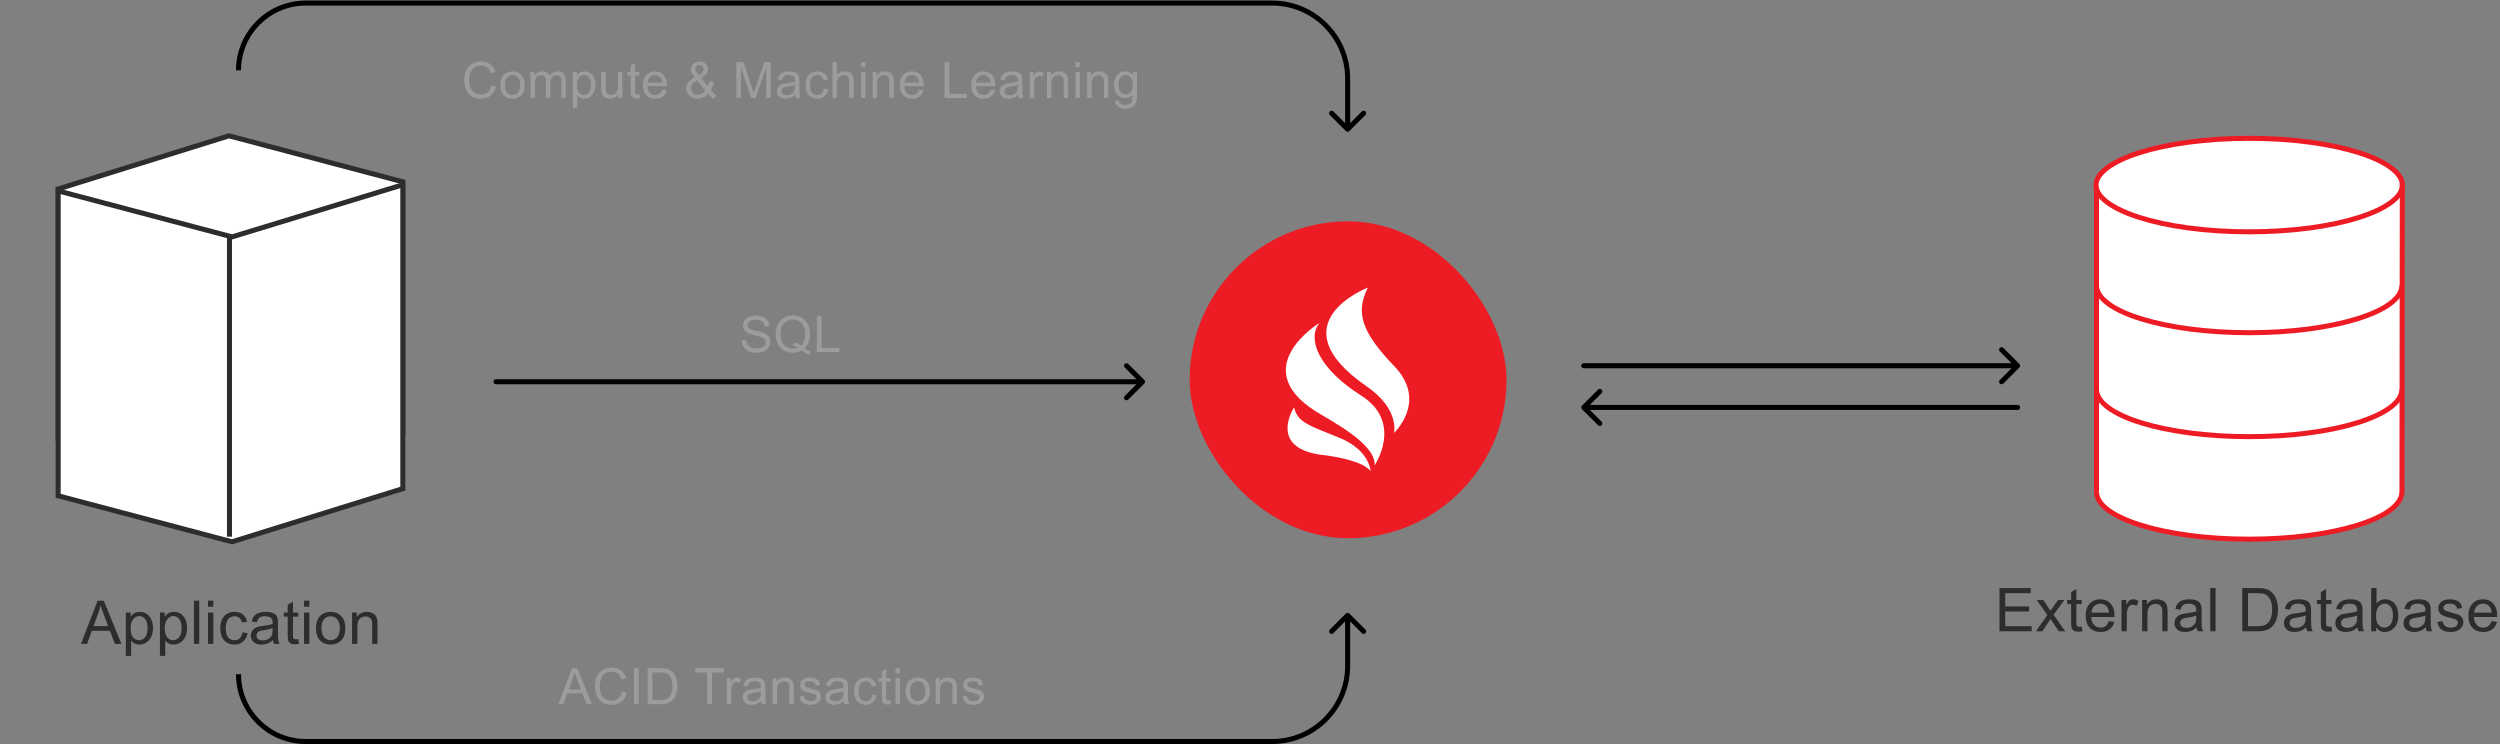 <svg width="994" height="296" viewBox="0 0 994 296" fill="none" xmlns="http://www.w3.org/2000/svg">
<rect x="0" y="0" width="994" height="296" fill="#808080" stroke="none"/>
<path d="M833.876 198.616V77.409C833.876 77.409 848.4 89.593 893.542 89.593C938.684 89.593 954.778 76.016 954.778 76.016V198.616C954.778 198.616 948.278 213.504 893.542 214.076C838.806 214.649 833.876 198.616 833.876 198.616Z" fill="white"/>
<path d="M955.185 73.584C955.185 75.832 953.761 78.148 950.764 80.408C947.782 82.656 943.398 84.724 937.872 86.478C926.833 89.983 911.465 92.167 894.282 92.167C877.099 92.167 861.73 89.983 850.691 86.478C845.166 84.724 840.781 82.656 837.8 80.408C834.802 78.148 833.378 75.832 833.378 73.584C833.378 71.336 834.802 69.02 837.8 66.759C840.781 64.511 845.166 62.443 850.691 60.689C861.73 57.184 877.099 55 894.282 55C911.465 55 926.833 57.184 937.872 60.689C943.398 62.443 947.782 64.511 950.764 66.759C953.761 69.02 955.185 71.336 955.185 73.584Z" fill="white" stroke="#ED1C24" stroke-width="2"/>
<path d="M833.56 74.633L833.56 195.568" stroke="#ED1C24" stroke-width="2"/>
<path d="M955.156 72.859L955.017 195.695" stroke="#ED1C24" stroke-width="2"/>
<path d="M954.995 195.568C954.995 205.955 927.811 214.376 894.278 214.376C860.744 214.376 833.56 205.955 833.56 195.568" stroke="#ED1C24" stroke-width="2"/>
<path d="M954.995 113.478C954.995 123.865 927.811 132.286 894.278 132.286C860.744 132.286 833.56 123.865 833.56 113.478" stroke="#ED1C24" stroke-width="2"/>
<path d="M954.995 154.806C954.995 165.193 927.811 173.614 894.278 173.614C860.744 173.614 833.56 165.193 833.56 154.806" stroke="#ED1C24" stroke-width="2"/>
<path d="M91.037 153.417L160.161 171.709L160.161 72.293L91.037 54L23.126 75.138L23.126 174.142L91.037 153.417Z" fill="white" stroke="#2D2D2D" stroke-width="2"/>
<path d="M92.25 94.186L23.126 75.894L23.126 197.123L92.25 215.416L160.161 194.277L160.161 73.461L92.25 94.186Z" fill="white" stroke="#2D2D2D" stroke-width="2"/>
<path d="M91.238 93.99L91.238 213.388" stroke="#2D2D2D" stroke-width="2"/>
<rect x="473" y="88" width="126" height="126" rx="63" fill="#ED1C24"/>
<path d="M524.576 128.419C524.576 128.419 495.737 145.974 522.916 163.406C528.144 166.801 547.107 176.241 546.568 184.977C546.568 184.977 558.062 168.001 541.256 157.319C523.995 146.389 519.679 134.713 524.576 128.419Z" fill="white"/>
<path d="M514.533 161.956C514.533 161.956 504.243 177.524 524.492 180.712C526.484 180.961 541.131 182.493 544.949 187.296C544.949 187.296 544.617 179.015 532.667 174.129C520.758 169.243 515.861 168.043 514.533 161.956Z" fill="white"/>
<path d="M554.369 145.602C542.003 132.684 538.559 124.693 543.871 114.342C543.871 114.342 506.982 128.502 543.414 153.634C556.443 162.619 554.286 171.81 554.286 172.142C556.319 170.03 566.734 158.52 554.369 145.602Z" fill="white"/>
<path d="M536.522 243.949C536.132 243.558 535.499 243.558 535.108 243.949L528.744 250.313C528.354 250.703 528.354 251.337 528.744 251.727C529.135 252.118 529.768 252.118 530.159 251.727L535.815 246.07L541.472 251.727C541.863 252.118 542.496 252.118 542.886 251.727C543.277 251.337 543.277 250.703 542.886 250.313L536.522 243.949ZM121.585 295.818H505.815V293.818H121.585V295.818ZM536.815 264.818V244.656H534.815V264.818H536.815ZM505.815 295.818C522.936 295.818 536.815 281.939 536.815 264.818H534.815C534.815 280.834 521.832 293.818 505.815 293.818V295.818ZM93.832 268.065C93.832 283.392 106.257 295.818 121.585 295.818V293.818C107.362 293.818 95.832 282.288 95.832 268.065H93.832Z" fill="black"/>
<path d="M536.522 52.086C536.132 52.476 535.499 52.476 535.108 52.086L528.744 45.722C528.354 45.331 528.354 44.698 528.744 44.307C529.135 43.917 529.768 43.917 530.159 44.307L535.815 49.964L541.472 44.307C541.863 43.917 542.496 43.917 542.886 44.307C543.277 44.698 543.277 45.331 542.886 45.722L536.522 52.086ZM121.585 0.217L505.815 0.217L505.815 2.217L121.585 2.217L121.585 0.217ZM536.815 31.217L536.815 51.379L534.815 51.379L534.815 31.217L536.815 31.217ZM505.815 0.217C522.936 0.217 536.815 14.096 536.815 31.217L534.815 31.217C534.815 15.201 521.832 2.217 505.815 2.217L505.815 0.217ZM93.832 27.97C93.832 12.642 106.257 0.217 121.585 0.217L121.585 2.217C107.362 2.217 95.832 13.747 95.832 27.97L93.832 27.97Z" fill="black"/>
<path d="M197.21 150.784C196.658 150.784 196.21 151.232 196.21 151.784C196.21 152.336 196.658 152.784 197.21 152.784L197.21 150.784ZM454.977 152.491C455.368 152.101 455.368 151.467 454.977 151.077L448.613 144.713C448.223 144.322 447.59 144.322 447.199 144.713C446.809 145.103 446.809 145.737 447.199 146.127L452.856 151.784L447.199 157.441C446.809 157.831 446.809 158.465 447.199 158.855C447.59 159.246 448.223 159.246 448.613 158.855L454.977 152.491ZM197.21 152.784L454.27 152.784L454.27 150.784L197.21 150.784L197.21 152.784Z" fill="black"/>
<path d="M629.719 144.416C629.166 144.416 628.719 144.863 628.719 145.416C628.719 145.968 629.166 146.416 629.719 146.416V144.416ZM802.912 146.123C803.302 145.732 803.302 145.099 802.912 144.709L796.548 138.345C796.157 137.954 795.524 137.954 795.134 138.345C794.743 138.735 794.743 139.368 795.134 139.759L800.79 145.416L795.134 151.073C794.743 151.463 794.743 152.096 795.134 152.487C795.524 152.877 796.157 152.877 796.548 152.487L802.912 146.123ZM629.719 146.416H802.205V144.416H629.719V146.416Z" fill="black"/>
<path d="M802.205 162.994C802.757 162.994 803.205 162.546 803.205 161.994C803.205 161.442 802.757 160.994 802.205 160.994L802.205 162.994ZM629.012 161.287C628.621 161.677 628.621 162.31 629.012 162.701L635.375 169.065C635.766 169.455 636.399 169.455 636.79 169.065C637.18 168.674 637.18 168.041 636.79 167.651L631.133 161.994L636.79 156.337C637.18 155.947 637.18 155.313 636.79 154.923C636.399 154.532 635.766 154.532 635.375 154.923L629.012 161.287ZM802.205 160.994L629.719 160.994L629.719 162.994L802.205 162.994L802.205 160.994Z" fill="black"/>
<path d="M294.898 135.4L296.686 135.244C296.77 135.96 296.965 136.549 297.271 137.012C297.584 137.467 298.066 137.839 298.717 138.125C299.368 138.405 300.1 138.545 300.914 138.545C301.637 138.545 302.275 138.438 302.828 138.223C303.382 138.008 303.792 137.715 304.059 137.344C304.332 136.966 304.469 136.556 304.469 136.113C304.469 135.664 304.339 135.273 304.078 134.941C303.818 134.603 303.388 134.32 302.789 134.092C302.405 133.942 301.555 133.711 300.24 133.398C298.925 133.079 298.004 132.78 297.477 132.5C296.793 132.142 296.282 131.699 295.943 131.172C295.611 130.638 295.445 130.042 295.445 129.385C295.445 128.662 295.65 127.988 296.061 127.363C296.471 126.732 297.07 126.253 297.857 125.928C298.645 125.602 299.521 125.439 300.484 125.439C301.546 125.439 302.48 125.612 303.287 125.957C304.101 126.296 304.726 126.797 305.162 127.461C305.598 128.125 305.833 128.877 305.865 129.717L304.049 129.854C303.951 128.949 303.619 128.265 303.053 127.803C302.493 127.34 301.663 127.109 300.562 127.109C299.417 127.109 298.58 127.321 298.053 127.744C297.532 128.161 297.271 128.665 297.271 129.258C297.271 129.772 297.457 130.195 297.828 130.527C298.193 130.859 299.143 131.201 300.68 131.553C302.223 131.898 303.281 132.201 303.854 132.461C304.687 132.845 305.302 133.333 305.699 133.926C306.096 134.512 306.295 135.189 306.295 135.957C306.295 136.719 306.077 137.438 305.641 138.115C305.204 138.786 304.576 139.31 303.756 139.688C302.942 140.059 302.024 140.244 301.002 140.244C299.706 140.244 298.619 140.055 297.74 139.678C296.868 139.3 296.181 138.734 295.68 137.979C295.185 137.217 294.924 136.357 294.898 135.4ZM319.932 138.467C320.811 139.072 321.622 139.515 322.364 139.795L321.807 141.113C320.779 140.742 319.753 140.156 318.731 139.355C317.67 139.948 316.498 140.244 315.216 140.244C313.92 140.244 312.745 139.932 311.69 139.307C310.636 138.682 309.822 137.803 309.249 136.67C308.682 135.537 308.399 134.261 308.399 132.842C308.399 131.429 308.686 130.143 309.259 128.984C309.832 127.826 310.645 126.943 311.7 126.338C312.761 125.732 313.946 125.43 315.255 125.43C316.576 125.43 317.768 125.745 318.829 126.377C319.89 127.002 320.697 127.881 321.251 129.014C321.811 130.14 322.091 131.413 322.091 132.832C322.091 134.01 321.912 135.072 321.554 136.016C321.195 136.953 320.655 137.77 319.932 138.467ZM315.762 136.045C316.856 136.351 317.758 136.807 318.468 137.412C319.581 136.396 320.137 134.87 320.137 132.832C320.137 131.673 319.939 130.661 319.542 129.795C319.151 128.929 318.575 128.258 317.813 127.783C317.058 127.301 316.208 127.061 315.264 127.061C313.852 127.061 312.68 127.546 311.749 128.516C310.818 129.479 310.352 130.921 310.352 132.842C310.352 134.704 310.811 136.133 311.729 137.129C312.654 138.125 313.832 138.623 315.264 138.623C315.942 138.623 316.58 138.496 317.179 138.242C316.586 137.858 315.961 137.585 315.304 137.422L315.762 136.045ZM324.771 140V125.684H326.666V138.311H333.716V140H324.771Z" fill="#9C9C9C"/>
<path d="M195.355 33.98L197.25 34.459C196.853 36.015 196.137 37.203 195.102 38.023C194.073 38.837 192.813 39.244 191.322 39.244C189.779 39.244 188.523 38.932 187.553 38.307C186.589 37.675 185.854 36.764 185.346 35.572C184.844 34.381 184.594 33.102 184.594 31.734C184.594 30.244 184.877 28.945 185.443 27.838C186.016 26.725 186.827 25.881 187.875 25.309C188.93 24.729 190.089 24.439 191.352 24.439C192.784 24.439 193.988 24.804 194.965 25.533C195.941 26.262 196.622 27.288 197.006 28.609L195.141 29.049C194.809 28.007 194.327 27.249 193.695 26.773C193.064 26.298 192.27 26.061 191.312 26.061C190.212 26.061 189.291 26.324 188.549 26.852C187.813 27.379 187.296 28.088 186.996 28.98C186.697 29.866 186.547 30.781 186.547 31.725C186.547 32.942 186.723 34.007 187.074 34.918C187.432 35.823 187.986 36.5 188.734 36.949C189.483 37.398 190.294 37.623 191.166 37.623C192.227 37.623 193.126 37.317 193.861 36.705C194.597 36.093 195.095 35.185 195.355 33.98ZM198.915 33.815C198.915 31.894 199.449 30.471 200.516 29.547C201.408 28.779 202.496 28.395 203.778 28.395C205.204 28.395 206.369 28.863 207.274 29.801C208.179 30.732 208.632 32.021 208.632 33.668C208.632 35.003 208.43 36.054 208.026 36.822C207.629 37.584 207.046 38.176 206.278 38.6C205.516 39.023 204.683 39.234 203.778 39.234C202.326 39.234 201.151 38.769 200.253 37.838C199.361 36.907 198.915 35.566 198.915 33.815ZM200.721 33.815C200.721 35.143 201.011 36.139 201.591 36.803C202.17 37.46 202.899 37.789 203.778 37.789C204.651 37.789 205.376 37.457 205.956 36.793C206.535 36.129 206.825 35.117 206.825 33.756C206.825 32.473 206.532 31.503 205.946 30.846C205.367 30.182 204.644 29.85 203.778 29.85C202.899 29.85 202.17 30.178 201.591 30.836C201.011 31.494 200.721 32.486 200.721 33.815ZM210.902 39V28.629H212.474V30.084C212.8 29.576 213.233 29.169 213.773 28.863C214.313 28.551 214.929 28.395 215.619 28.395C216.387 28.395 217.015 28.554 217.504 28.873C217.998 29.192 218.347 29.638 218.548 30.211C219.369 29 220.436 28.395 221.752 28.395C222.78 28.395 223.571 28.681 224.125 29.254C224.678 29.82 224.955 30.696 224.955 31.881V39H223.207V32.467C223.207 31.764 223.148 31.259 223.031 30.953C222.92 30.641 222.715 30.39 222.416 30.201C222.116 30.012 221.765 29.918 221.361 29.918C220.632 29.918 220.026 30.162 219.545 30.65C219.063 31.132 218.822 31.907 218.822 32.975V39H217.064V32.262C217.064 31.48 216.921 30.895 216.634 30.504C216.348 30.113 215.879 29.918 215.228 29.918C214.733 29.918 214.274 30.048 213.851 30.309C213.435 30.569 213.132 30.95 212.943 31.451C212.754 31.953 212.66 32.675 212.66 33.619V39H210.902ZM227.762 42.975V28.629H229.364V29.977C229.741 29.449 230.168 29.055 230.643 28.795C231.118 28.528 231.694 28.395 232.371 28.395C233.257 28.395 234.038 28.622 234.715 29.078C235.392 29.534 235.903 30.178 236.248 31.012C236.593 31.838 236.766 32.747 236.766 33.736C236.766 34.797 236.574 35.755 236.19 36.607C235.812 37.454 235.259 38.105 234.53 38.56C233.807 39.01 233.045 39.234 232.245 39.234C231.659 39.234 231.131 39.111 230.662 38.863C230.2 38.616 229.819 38.303 229.52 37.926V42.975H227.762ZM229.354 33.873C229.354 35.208 229.624 36.194 230.164 36.832C230.705 37.47 231.359 37.789 232.127 37.789C232.909 37.789 233.576 37.46 234.129 36.803C234.689 36.139 234.969 35.113 234.969 33.727C234.969 32.405 234.696 31.415 234.149 30.758C233.608 30.1 232.961 29.771 232.205 29.771C231.457 29.771 230.793 30.123 230.213 30.826C229.64 31.523 229.354 32.538 229.354 33.873ZM245.892 39V37.477C245.085 38.648 243.987 39.234 242.601 39.234C241.989 39.234 241.416 39.117 240.882 38.883C240.355 38.648 239.961 38.355 239.7 38.004C239.446 37.646 239.267 37.21 239.163 36.695C239.092 36.35 239.056 35.803 239.056 35.055V28.629H240.814V34.381C240.814 35.299 240.849 35.917 240.921 36.236C241.032 36.699 241.266 37.063 241.624 37.33C241.982 37.59 242.425 37.721 242.952 37.721C243.48 37.721 243.974 37.587 244.437 37.32C244.899 37.047 245.224 36.679 245.413 36.217C245.609 35.748 245.706 35.071 245.706 34.185V28.629H247.464V39H245.892ZM254.266 37.428L254.52 38.98C254.025 39.085 253.582 39.137 253.191 39.137C252.553 39.137 252.059 39.036 251.707 38.834C251.355 38.632 251.108 38.368 250.965 38.043C250.822 37.711 250.75 37.018 250.75 35.963V29.996H249.461V28.629H250.75V26.061L252.498 25.006V28.629H254.266V29.996H252.498V36.06C252.498 36.562 252.527 36.884 252.586 37.027C252.651 37.171 252.752 37.285 252.889 37.369C253.032 37.454 253.234 37.496 253.494 37.496C253.689 37.496 253.947 37.473 254.266 37.428ZM263.294 35.66L265.11 35.885C264.824 36.946 264.293 37.77 263.518 38.355C262.744 38.941 261.754 39.234 260.55 39.234C259.033 39.234 257.828 38.769 256.936 37.838C256.051 36.9 255.608 35.589 255.608 33.902C255.608 32.158 256.057 30.803 256.956 29.84C257.854 28.876 259.02 28.395 260.452 28.395C261.839 28.395 262.971 28.866 263.85 29.811C264.729 30.755 265.169 32.083 265.169 33.795C265.169 33.899 265.165 34.055 265.159 34.264H257.425C257.49 35.403 257.812 36.275 258.391 36.881C258.971 37.486 259.693 37.789 260.559 37.789C261.204 37.789 261.754 37.62 262.21 37.281C262.665 36.943 263.027 36.402 263.294 35.66ZM257.522 32.818H263.313C263.235 31.946 263.014 31.292 262.649 30.855C262.089 30.178 261.363 29.84 260.471 29.84C259.664 29.84 258.984 30.11 258.43 30.65C257.884 31.191 257.581 31.913 257.522 32.818ZM281.477 37.31C280.898 37.955 280.266 38.44 279.582 38.766C278.899 39.085 278.16 39.244 277.366 39.244C275.901 39.244 274.739 38.749 273.879 37.76C273.183 36.953 272.834 36.051 272.834 35.055C272.834 34.169 273.118 33.372 273.684 32.662C274.257 31.946 275.11 31.318 276.243 30.777C275.598 30.035 275.168 29.433 274.954 28.971C274.739 28.509 274.631 28.062 274.631 27.633C274.631 26.773 274.967 26.028 275.637 25.396C276.314 24.759 277.164 24.439 278.186 24.439C279.162 24.439 279.96 24.739 280.579 25.338C281.204 25.937 281.516 26.656 281.516 27.496C281.516 28.857 280.614 30.019 278.811 30.982L281.379 34.254C281.672 33.681 281.9 33.017 282.063 32.262L283.889 32.652C283.577 33.902 283.153 34.931 282.62 35.738C283.277 36.611 284.023 37.343 284.856 37.935L283.674 39.332C282.965 38.876 282.232 38.203 281.477 37.31ZM277.903 29.85C278.664 29.4 279.156 29.006 279.377 28.668C279.605 28.329 279.719 27.955 279.719 27.545C279.719 27.057 279.563 26.66 279.25 26.354C278.944 26.041 278.56 25.885 278.098 25.885C277.623 25.885 277.226 26.038 276.907 26.344C276.594 26.65 276.438 27.024 276.438 27.467C276.438 27.688 276.493 27.922 276.604 28.17C276.721 28.411 276.894 28.668 277.121 28.941L277.903 29.85ZM280.373 35.924L277.151 31.93C276.2 32.496 275.559 33.023 275.227 33.512C274.895 33.993 274.729 34.472 274.729 34.947C274.729 35.527 274.96 36.129 275.422 36.754C275.885 37.379 276.539 37.691 277.385 37.691C277.912 37.691 278.456 37.529 279.016 37.203C279.582 36.871 280.035 36.445 280.373 35.924ZM292.766 39V24.684H295.617L299.006 34.82C299.318 35.764 299.546 36.471 299.689 36.94C299.852 36.419 300.106 35.654 300.451 34.645L303.879 24.684H306.428V39H304.602V27.018L300.441 39H298.732L294.592 26.812V39H292.766ZM316.227 37.721C315.576 38.274 314.948 38.665 314.343 38.893C313.744 39.12 313.099 39.234 312.409 39.234C311.27 39.234 310.394 38.958 309.782 38.404C309.17 37.844 308.864 37.132 308.864 36.266C308.864 35.758 308.978 35.296 309.206 34.879C309.44 34.456 309.743 34.117 310.114 33.863C310.492 33.609 310.915 33.417 311.384 33.287C311.729 33.196 312.249 33.108 312.946 33.023C314.365 32.854 315.41 32.652 316.081 32.418C316.087 32.177 316.091 32.024 316.091 31.959C316.091 31.243 315.925 30.738 315.593 30.445C315.143 30.048 314.476 29.85 313.591 29.85C312.764 29.85 312.152 29.996 311.755 30.289C311.364 30.576 311.074 31.087 310.886 31.822L309.167 31.588C309.323 30.852 309.58 30.26 309.938 29.811C310.296 29.355 310.814 29.006 311.491 28.766C312.168 28.518 312.953 28.395 313.845 28.395C314.73 28.395 315.449 28.499 316.003 28.707C316.556 28.915 316.963 29.179 317.223 29.498C317.484 29.811 317.666 30.208 317.77 30.689C317.829 30.989 317.858 31.529 317.858 32.31V34.654C317.858 36.288 317.894 37.324 317.966 37.76C318.044 38.19 318.193 38.603 318.415 39H316.579C316.397 38.635 316.279 38.209 316.227 37.721ZM316.081 33.795C315.443 34.055 314.486 34.277 313.21 34.459C312.487 34.563 311.976 34.68 311.677 34.81C311.377 34.941 311.146 35.133 310.983 35.387C310.82 35.634 310.739 35.911 310.739 36.217C310.739 36.685 310.915 37.076 311.266 37.389C311.624 37.701 312.145 37.857 312.829 37.857C313.506 37.857 314.108 37.711 314.636 37.418C315.163 37.118 315.55 36.712 315.798 36.197C315.986 35.8 316.081 35.214 316.081 34.44V33.795ZM327.56 35.201L329.289 35.426C329.1 36.617 328.615 37.551 327.834 38.228C327.059 38.899 326.105 39.234 324.972 39.234C323.553 39.234 322.41 38.772 321.545 37.848C320.685 36.917 320.255 35.585 320.255 33.853C320.255 32.734 320.441 31.754 320.812 30.914C321.183 30.074 321.746 29.446 322.502 29.029C323.263 28.606 324.09 28.395 324.982 28.395C326.108 28.395 327.03 28.681 327.746 29.254C328.462 29.82 328.921 30.628 329.123 31.676L327.414 31.939C327.251 31.243 326.961 30.719 326.545 30.367C326.134 30.016 325.636 29.84 325.05 29.84C324.165 29.84 323.446 30.159 322.892 30.797C322.339 31.428 322.062 32.431 322.062 33.805C322.062 35.198 322.329 36.21 322.863 36.842C323.397 37.473 324.093 37.789 324.953 37.789C325.643 37.789 326.219 37.578 326.681 37.154C327.143 36.731 327.436 36.08 327.56 35.201ZM330.993 39V24.684H332.75V29.82C333.571 28.87 334.606 28.395 335.856 28.395C336.624 28.395 337.291 28.547 337.858 28.854C338.424 29.153 338.828 29.57 339.069 30.104C339.316 30.637 339.44 31.412 339.44 32.428V39H337.682V32.428C337.682 31.549 337.49 30.911 337.106 30.514C336.728 30.11 336.191 29.908 335.495 29.908C334.974 29.908 334.482 30.045 334.02 30.318C333.564 30.585 333.239 30.95 333.043 31.412C332.848 31.874 332.75 32.512 332.75 33.326V39H330.993ZM342.335 26.705V24.684H344.093V26.705H342.335ZM342.335 39V28.629H344.093V39H342.335ZM346.979 39V28.629H348.561V30.104C349.322 28.964 350.423 28.395 351.861 28.395C352.486 28.395 353.059 28.509 353.58 28.736C354.107 28.958 354.501 29.251 354.762 29.615C355.022 29.98 355.204 30.413 355.309 30.914C355.374 31.24 355.406 31.809 355.406 32.623V39H353.648V32.691C353.648 31.975 353.58 31.441 353.443 31.09C353.307 30.732 353.062 30.449 352.711 30.24C352.366 30.025 351.959 29.918 351.49 29.918C350.742 29.918 350.094 30.156 349.547 30.631C349.007 31.106 348.736 32.008 348.736 33.336V39H346.979ZM365.411 35.66L367.227 35.885C366.941 36.946 366.41 37.77 365.636 38.355C364.861 38.941 363.871 39.234 362.667 39.234C361.15 39.234 359.945 38.769 359.054 37.838C358.168 36.9 357.725 35.589 357.725 33.902C357.725 32.158 358.175 30.803 359.073 29.84C359.971 28.876 361.137 28.395 362.569 28.395C363.956 28.395 365.089 28.866 365.968 29.811C366.846 30.755 367.286 32.083 367.286 33.795C367.286 33.899 367.283 34.055 367.276 34.264H359.542C359.607 35.403 359.929 36.275 360.509 36.881C361.088 37.486 361.811 37.789 362.677 37.789C363.321 37.789 363.871 37.62 364.327 37.281C364.783 36.943 365.144 36.402 365.411 35.66ZM359.639 32.818H365.43C365.352 31.946 365.131 31.292 364.766 30.855C364.207 30.178 363.481 29.84 362.589 29.84C361.781 29.84 361.101 30.11 360.548 30.65C360.001 31.191 359.698 31.913 359.639 32.818ZM375.557 39V24.684H377.452V37.31H384.502V39H375.557ZM393.843 35.66L395.659 35.885C395.373 36.946 394.842 37.77 394.068 38.355C393.293 38.941 392.303 39.234 391.099 39.234C389.582 39.234 388.377 38.769 387.486 37.838C386.6 36.9 386.157 35.589 386.157 33.902C386.157 32.158 386.607 30.803 387.505 29.84C388.404 28.876 389.569 28.395 391.001 28.395C392.388 28.395 393.521 28.866 394.4 29.811C395.279 30.755 395.718 32.083 395.718 33.795C395.718 33.899 395.715 34.055 395.708 34.264H387.974C388.039 35.403 388.361 36.275 388.941 36.881C389.52 37.486 390.243 37.789 391.109 37.789C391.753 37.789 392.303 37.62 392.759 37.281C393.215 36.943 393.576 36.402 393.843 35.66ZM388.071 32.818H393.863C393.784 31.946 393.563 31.292 393.198 30.855C392.639 30.178 391.913 29.84 391.021 29.84C390.213 29.84 389.533 30.11 388.98 30.65C388.433 31.191 388.13 31.913 388.071 32.818ZM404.844 37.721C404.193 38.274 403.564 38.665 402.959 38.893C402.36 39.12 401.715 39.234 401.025 39.234C399.886 39.234 399.01 38.958 398.398 38.404C397.786 37.844 397.48 37.132 397.48 36.266C397.48 35.758 397.594 35.296 397.822 34.879C398.057 34.456 398.359 34.117 398.73 33.863C399.108 33.609 399.531 33.417 400 33.287C400.345 33.196 400.866 33.108 401.562 33.023C402.982 32.854 404.027 32.652 404.697 32.418C404.704 32.177 404.707 32.024 404.707 31.959C404.707 31.243 404.541 30.738 404.209 30.445C403.76 30.048 403.092 29.85 402.207 29.85C401.38 29.85 400.768 29.996 400.371 30.289C399.98 30.576 399.691 31.087 399.502 31.822L397.783 31.588C397.939 30.852 398.197 30.26 398.555 29.811C398.913 29.355 399.43 29.006 400.107 28.766C400.785 28.518 401.569 28.395 402.461 28.395C403.346 28.395 404.066 28.499 404.619 28.707C405.173 28.915 405.579 29.179 405.84 29.498C406.1 29.811 406.283 30.208 406.387 30.689C406.445 30.989 406.475 31.529 406.475 32.31V34.654C406.475 36.288 406.51 37.324 406.582 37.76C406.66 38.19 406.81 38.603 407.031 39H405.195C405.013 38.635 404.896 38.209 404.844 37.721ZM404.697 33.795C404.059 34.055 403.102 34.277 401.826 34.459C401.104 34.563 400.592 34.68 400.293 34.81C399.993 34.941 399.762 35.133 399.6 35.387C399.437 35.634 399.355 35.911 399.355 36.217C399.355 36.685 399.531 37.076 399.883 37.389C400.241 37.701 400.762 37.857 401.445 37.857C402.122 37.857 402.725 37.711 403.252 37.418C403.779 37.118 404.167 36.712 404.414 36.197C404.603 35.8 404.697 35.214 404.697 34.44V33.795ZM409.389 39V28.629H410.971V30.201C411.375 29.465 411.746 28.98 412.085 28.746C412.43 28.512 412.807 28.395 413.218 28.395C413.81 28.395 414.412 28.583 415.024 28.961L414.419 30.592C413.989 30.338 413.559 30.211 413.13 30.211C412.746 30.211 412.401 30.328 412.095 30.562C411.789 30.79 411.57 31.109 411.44 31.52C411.245 32.145 411.147 32.828 411.147 33.57V39H409.389ZM416.269 39V28.629H417.851V30.104C418.613 28.964 419.713 28.395 421.152 28.395C421.777 28.395 422.35 28.509 422.871 28.736C423.398 28.958 423.792 29.251 424.052 29.615C424.313 29.98 424.495 30.413 424.599 30.914C424.664 31.24 424.697 31.809 424.697 32.623V39H422.939V32.691C422.939 31.975 422.871 31.441 422.734 31.09C422.597 30.732 422.353 30.449 422.002 30.24C421.657 30.025 421.25 29.918 420.781 29.918C420.032 29.918 419.384 30.156 418.837 30.631C418.297 31.106 418.027 32.008 418.027 33.336V39H416.269ZM427.612 26.705V24.684H429.37V26.705H427.612ZM427.612 39V28.629H429.37V39H427.612ZM432.255 39V28.629H433.837V30.104C434.599 28.964 435.699 28.395 437.138 28.395C437.763 28.395 438.336 28.509 438.857 28.736C439.384 28.958 439.778 29.251 440.038 29.615C440.299 29.98 440.481 30.413 440.585 30.914C440.65 31.24 440.683 31.809 440.683 32.623V39H438.925V32.691C438.925 31.975 438.857 31.441 438.72 31.09C438.583 30.732 438.339 30.449 437.988 30.24C437.642 30.025 437.236 29.918 436.767 29.918C436.018 29.918 435.37 30.156 434.823 30.631C434.283 31.106 434.013 32.008 434.013 33.336V39H432.255ZM443.266 39.859L444.975 40.113C445.046 40.641 445.245 41.025 445.57 41.266C446.007 41.591 446.602 41.754 447.357 41.754C448.171 41.754 448.799 41.591 449.242 41.266C449.685 40.94 449.984 40.484 450.141 39.898C450.232 39.54 450.274 38.788 450.268 37.643C449.499 38.547 448.542 39 447.396 39C445.971 39 444.867 38.486 444.086 37.457C443.305 36.428 442.914 35.195 442.914 33.756C442.914 32.766 443.093 31.855 443.451 31.021C443.809 30.182 444.327 29.534 445.004 29.078C445.688 28.622 446.488 28.395 447.406 28.395C448.63 28.395 449.639 28.889 450.434 29.879V28.629H452.055V37.594C452.055 39.208 451.889 40.351 451.557 41.022C451.231 41.699 450.71 42.232 449.994 42.623C449.285 43.014 448.409 43.209 447.367 43.209C446.13 43.209 445.131 42.929 444.369 42.369C443.607 41.816 443.24 40.979 443.266 39.859ZM444.721 33.629C444.721 34.99 444.991 35.982 445.531 36.607C446.072 37.232 446.749 37.545 447.562 37.545C448.37 37.545 449.047 37.236 449.594 36.617C450.141 35.992 450.414 35.016 450.414 33.688C450.414 32.418 450.131 31.461 449.564 30.816C449.005 30.172 448.327 29.85 447.533 29.85C446.752 29.85 446.088 30.169 445.541 30.807C444.994 31.438 444.721 32.379 444.721 33.629Z" fill="#9C9C9C"/>
<path d="M32.207 256L38.805 238.82H41.254L48.285 256H45.695L43.691 250.797H36.508L34.621 256H32.207ZM37.164 248.945H42.988L41.195 244.188C40.648 242.742 40.242 241.555 39.977 240.625C39.758 241.727 39.449 242.82 39.051 243.906L37.164 248.945ZM50.032 260.77V243.555H51.954V245.172C52.407 244.539 52.919 244.066 53.489 243.754C54.059 243.434 54.751 243.273 55.563 243.273C56.626 243.273 57.563 243.547 58.376 244.094C59.188 244.641 59.802 245.414 60.216 246.414C60.63 247.406 60.837 248.496 60.837 249.684C60.837 250.957 60.606 252.105 60.145 253.129C59.692 254.145 59.028 254.926 58.153 255.473C57.286 256.012 56.372 256.281 55.411 256.281C54.708 256.281 54.075 256.133 53.513 255.836C52.958 255.539 52.501 255.164 52.141 254.711V260.77H50.032ZM51.942 249.848C51.942 251.449 52.266 252.633 52.915 253.398C53.563 254.164 54.348 254.547 55.27 254.547C56.208 254.547 57.009 254.152 57.673 253.363C58.344 252.566 58.681 251.336 58.681 249.672C58.681 248.086 58.352 246.898 57.696 246.109C57.048 245.32 56.27 244.926 55.364 244.926C54.466 244.926 53.669 245.348 52.973 246.191C52.286 247.027 51.942 248.246 51.942 249.848ZM63.591 260.77V243.555H65.513V245.172C65.966 244.539 66.478 244.066 67.048 243.754C67.619 243.434 68.31 243.273 69.123 243.273C70.185 243.273 71.123 243.547 71.935 244.094C72.748 244.641 73.361 245.414 73.775 246.414C74.189 247.406 74.396 248.496 74.396 249.684C74.396 250.957 74.166 252.105 73.705 253.129C73.252 254.145 72.588 254.926 71.713 255.473C70.845 256.012 69.931 256.281 68.97 256.281C68.267 256.281 67.634 256.133 67.072 255.836C66.517 255.539 66.06 255.164 65.701 254.711V260.77H63.591ZM65.502 249.848C65.502 251.449 65.826 252.633 66.474 253.398C67.123 254.164 67.908 254.547 68.83 254.547C69.767 254.547 70.568 254.152 71.232 253.363C71.904 252.566 72.24 251.336 72.24 249.672C72.24 248.086 71.912 246.898 71.255 246.109C70.607 245.32 69.83 244.926 68.923 244.926C68.025 244.926 67.228 245.348 66.533 246.191C65.845 247.027 65.502 248.246 65.502 249.848ZM77.104 256V238.82H79.213V256H77.104ZM82.706 241.246V238.82H84.816V241.246H82.706ZM82.706 256V243.555H84.816V256H82.706ZM96.359 251.441L98.434 251.711C98.207 253.141 97.625 254.262 96.688 255.074C95.758 255.879 94.613 256.281 93.254 256.281C91.551 256.281 90.18 255.727 89.141 254.617C88.109 253.5 87.594 251.902 87.594 249.824C87.594 248.48 87.816 247.305 88.262 246.297C88.707 245.289 89.383 244.535 90.289 244.035C91.203 243.527 92.195 243.273 93.266 243.273C94.617 243.273 95.723 243.617 96.582 244.305C97.441 244.984 97.992 245.953 98.234 247.211L96.184 247.527C95.988 246.691 95.641 246.062 95.141 245.641C94.648 245.219 94.051 245.008 93.348 245.008C92.285 245.008 91.422 245.391 90.758 246.156C90.094 246.914 89.762 248.117 89.762 249.766C89.762 251.438 90.082 252.652 90.723 253.41C91.363 254.168 92.199 254.547 93.231 254.547C94.059 254.547 94.75 254.293 95.305 253.785C95.859 253.277 96.211 252.496 96.359 251.441ZM108.559 254.465C107.778 255.129 107.024 255.598 106.298 255.871C105.579 256.145 104.805 256.281 103.977 256.281C102.61 256.281 101.559 255.949 100.825 255.285C100.091 254.613 99.723 253.758 99.723 252.719C99.723 252.109 99.86 251.555 100.134 251.055C100.415 250.547 100.778 250.141 101.223 249.836C101.677 249.531 102.184 249.301 102.747 249.145C103.161 249.035 103.786 248.93 104.622 248.828C106.325 248.625 107.579 248.383 108.384 248.102C108.391 247.812 108.395 247.629 108.395 247.551C108.395 246.691 108.196 246.086 107.798 245.734C107.259 245.258 106.458 245.02 105.395 245.02C104.403 245.02 103.669 245.195 103.192 245.547C102.723 245.891 102.376 246.504 102.149 247.387L100.087 247.105C100.274 246.223 100.583 245.512 101.012 244.973C101.442 244.426 102.063 244.008 102.876 243.719C103.688 243.422 104.63 243.273 105.7 243.273C106.762 243.273 107.626 243.398 108.29 243.648C108.954 243.898 109.442 244.215 109.755 244.598C110.067 244.973 110.286 245.449 110.411 246.027C110.481 246.387 110.516 247.035 110.516 247.973V250.785C110.516 252.746 110.559 253.988 110.645 254.512C110.739 255.027 110.919 255.523 111.184 256H108.981C108.762 255.562 108.622 255.051 108.559 254.465ZM108.384 249.754C107.618 250.066 106.47 250.332 104.938 250.551C104.071 250.676 103.458 250.816 103.098 250.973C102.739 251.129 102.462 251.359 102.266 251.664C102.071 251.961 101.973 252.293 101.973 252.66C101.973 253.223 102.184 253.691 102.606 254.066C103.036 254.441 103.661 254.629 104.481 254.629C105.294 254.629 106.016 254.453 106.649 254.102C107.282 253.742 107.747 253.254 108.044 252.637C108.27 252.16 108.384 251.457 108.384 250.527V249.754ZM118.603 254.113L118.908 255.977C118.314 256.102 117.783 256.164 117.314 256.164C116.548 256.164 115.955 256.043 115.533 255.801C115.111 255.559 114.814 255.242 114.642 254.852C114.47 254.453 114.384 253.621 114.384 252.355V245.195H112.838V243.555H114.384V240.473L116.482 239.207V243.555H118.603V245.195H116.482V252.473C116.482 253.074 116.517 253.461 116.588 253.633C116.666 253.805 116.787 253.941 116.951 254.043C117.123 254.145 117.365 254.195 117.677 254.195C117.912 254.195 118.22 254.168 118.603 254.113ZM120.889 241.246V238.82H122.998V241.246H120.889ZM120.889 256V243.555H122.998V256H120.889ZM125.636 249.777C125.636 247.473 126.277 245.766 127.558 244.656C128.628 243.734 129.933 243.273 131.472 243.273C133.183 243.273 134.581 243.836 135.667 244.961C136.753 246.078 137.296 247.625 137.296 249.602C137.296 251.203 137.054 252.465 136.57 253.387C136.093 254.301 135.394 255.012 134.472 255.52C133.558 256.027 132.558 256.281 131.472 256.281C129.73 256.281 128.32 255.723 127.241 254.605C126.171 253.488 125.636 251.879 125.636 249.777ZM127.804 249.777C127.804 251.371 128.152 252.566 128.847 253.363C129.542 254.152 130.417 254.547 131.472 254.547C132.519 254.547 133.39 254.148 134.085 253.352C134.78 252.555 135.128 251.34 135.128 249.707C135.128 248.168 134.777 247.004 134.073 246.215C133.378 245.418 132.511 245.02 131.472 245.02C130.417 245.02 129.542 245.414 128.847 246.203C128.152 246.992 127.804 248.184 127.804 249.777ZM139.98 256V243.555H141.879V245.324C142.793 243.957 144.113 243.273 145.84 243.273C146.59 243.273 147.277 243.41 147.902 243.684C148.535 243.949 149.008 244.301 149.32 244.738C149.633 245.176 149.852 245.695 149.977 246.297C150.055 246.688 150.094 247.371 150.094 248.348V256H147.984V248.43C147.984 247.57 147.902 246.93 147.738 246.508C147.574 246.078 147.281 245.738 146.859 245.488C146.445 245.23 145.957 245.102 145.395 245.102C144.496 245.102 143.719 245.387 143.062 245.957C142.414 246.527 142.09 247.609 142.09 249.203V256H139.98Z" fill="#2D2D2D"/>
<path d="M221.971 280L227.469 265.684H229.51L235.369 280H233.211L231.541 275.664H225.555L223.982 280H221.971ZM226.102 274.121H230.955L229.461 270.156C229.005 268.952 228.667 267.962 228.445 267.188C228.263 268.105 228.006 269.017 227.674 269.922L226.102 274.121ZM247.298 274.98L249.192 275.459C248.795 277.015 248.079 278.203 247.044 279.023C246.015 279.837 244.755 280.244 243.264 280.244C241.721 280.244 240.465 279.932 239.495 279.307C238.531 278.675 237.796 277.764 237.288 276.572C236.787 275.381 236.536 274.102 236.536 272.734C236.536 271.243 236.819 269.945 237.386 268.838C237.958 267.725 238.769 266.882 239.817 266.309C240.872 265.729 242.031 265.439 243.294 265.439C244.726 265.439 245.93 265.804 246.907 266.533C247.884 267.262 248.564 268.288 248.948 269.609L247.083 270.049C246.751 269.007 246.269 268.249 245.637 267.773C245.006 267.298 244.212 267.061 243.255 267.061C242.154 267.061 241.233 267.324 240.491 267.852C239.755 268.379 239.238 269.089 238.938 269.98C238.639 270.866 238.489 271.781 238.489 272.725C238.489 273.942 238.665 275.007 239.016 275.918C239.374 276.823 239.928 277.5 240.677 277.949C241.425 278.398 242.236 278.623 243.108 278.623C244.169 278.623 245.068 278.317 245.804 277.705C246.539 277.093 247.037 276.185 247.298 274.98ZM252.058 280V265.684H253.953V280H252.058ZM257.502 280V265.684H262.434C263.547 265.684 264.397 265.752 264.983 265.889C265.803 266.077 266.503 266.419 267.082 266.914C267.838 267.552 268.401 268.369 268.772 269.365C269.149 270.355 269.338 271.488 269.338 272.764C269.338 273.851 269.211 274.814 268.957 275.654C268.704 276.494 268.378 277.191 267.981 277.744C267.584 278.291 267.148 278.724 266.672 279.043C266.204 279.355 265.634 279.593 264.963 279.756C264.299 279.919 263.534 280 262.668 280H257.502ZM259.397 278.311H262.454C263.398 278.311 264.136 278.223 264.67 278.047C265.211 277.871 265.64 277.624 265.959 277.305C266.409 276.855 266.757 276.253 267.004 275.498C267.258 274.736 267.385 273.815 267.385 272.734C267.385 271.237 267.138 270.088 266.643 269.287C266.155 268.48 265.559 267.939 264.856 267.666C264.348 267.471 263.531 267.373 262.405 267.373H259.397V278.311ZM281.193 280V267.373H276.477V265.684H287.824V267.373H283.088V280H281.193ZM288.991 280V269.629H290.573V271.201C290.977 270.465 291.348 269.98 291.686 269.746C292.031 269.512 292.409 269.395 292.819 269.395C293.412 269.395 294.014 269.583 294.626 269.961L294.02 271.592C293.591 271.338 293.161 271.211 292.731 271.211C292.347 271.211 292.002 271.328 291.696 271.562C291.39 271.79 291.172 272.109 291.042 272.52C290.846 273.145 290.749 273.828 290.749 274.57V280H288.991ZM302.638 278.721C301.987 279.274 301.359 279.665 300.754 279.893C300.155 280.12 299.51 280.234 298.82 280.234C297.681 280.234 296.805 279.958 296.193 279.404C295.581 278.844 295.275 278.132 295.275 277.266C295.275 276.758 295.389 276.296 295.617 275.879C295.851 275.456 296.154 275.117 296.525 274.863C296.903 274.609 297.326 274.417 297.795 274.287C298.14 274.196 298.66 274.108 299.357 274.023C300.776 273.854 301.821 273.652 302.492 273.418C302.498 273.177 302.502 273.024 302.502 272.959C302.502 272.243 302.336 271.738 302.004 271.445C301.554 271.048 300.887 270.85 300.002 270.85C299.175 270.85 298.563 270.996 298.166 271.289C297.775 271.576 297.485 272.087 297.296 272.822L295.578 272.588C295.734 271.852 295.991 271.26 296.349 270.811C296.707 270.355 297.225 270.007 297.902 269.766C298.579 269.518 299.364 269.395 300.255 269.395C301.141 269.395 301.86 269.499 302.414 269.707C302.967 269.915 303.374 270.179 303.634 270.498C303.895 270.811 304.077 271.208 304.181 271.689C304.24 271.989 304.269 272.529 304.269 273.311V275.654C304.269 277.288 304.305 278.324 304.377 278.76C304.455 279.189 304.604 279.603 304.826 280H302.99C302.808 279.635 302.69 279.209 302.638 278.721ZM302.492 274.795C301.854 275.055 300.897 275.277 299.621 275.459C298.898 275.563 298.387 275.68 298.088 275.811C297.788 275.941 297.557 276.133 297.394 276.387C297.231 276.634 297.15 276.911 297.15 277.217C297.15 277.686 297.326 278.076 297.677 278.389C298.035 278.701 298.556 278.857 299.24 278.857C299.917 278.857 300.519 278.711 301.046 278.418C301.574 278.118 301.961 277.712 302.209 277.197C302.397 276.8 302.492 276.214 302.492 275.439V274.795ZM307.204 280V269.629H308.786V271.104C309.547 269.964 310.648 269.395 312.086 269.395C312.711 269.395 313.284 269.508 313.805 269.736C314.332 269.958 314.726 270.251 314.987 270.615C315.247 270.98 315.429 271.413 315.534 271.914C315.599 272.24 315.631 272.809 315.631 273.623V280H313.873V273.691C313.873 272.975 313.805 272.441 313.668 272.09C313.532 271.732 313.287 271.449 312.936 271.24C312.591 271.025 312.184 270.918 311.715 270.918C310.967 270.918 310.319 271.156 309.772 271.631C309.232 272.106 308.961 273.008 308.961 274.336V280H307.204ZM317.833 276.904L319.571 276.631C319.669 277.327 319.939 277.861 320.382 278.232C320.831 278.604 321.456 278.789 322.257 278.789C323.064 278.789 323.663 278.626 324.054 278.301C324.445 277.969 324.64 277.581 324.64 277.139C324.64 276.742 324.467 276.429 324.122 276.201C323.881 276.045 323.282 275.846 322.325 275.605C321.036 275.28 320.141 275 319.64 274.766C319.145 274.525 318.767 274.196 318.507 273.779C318.253 273.356 318.126 272.891 318.126 272.383C318.126 271.921 318.23 271.494 318.439 271.104C318.654 270.706 318.943 270.378 319.308 270.117C319.581 269.915 319.952 269.746 320.421 269.609C320.896 269.466 321.404 269.395 321.945 269.395C322.758 269.395 323.471 269.512 324.083 269.746C324.702 269.98 325.157 270.299 325.45 270.703C325.743 271.1 325.945 271.634 326.056 272.305L324.337 272.539C324.259 272.005 324.031 271.589 323.654 271.289C323.282 270.99 322.755 270.84 322.071 270.84C321.264 270.84 320.688 270.973 320.343 271.24C319.998 271.507 319.825 271.82 319.825 272.178C319.825 272.406 319.897 272.611 320.04 272.793C320.183 272.982 320.408 273.138 320.714 273.262C320.89 273.327 321.407 273.477 322.267 273.711C323.51 274.043 324.376 274.316 324.864 274.531C325.359 274.74 325.747 275.046 326.027 275.449C326.307 275.853 326.446 276.354 326.446 276.953C326.446 277.539 326.274 278.092 325.929 278.613C325.59 279.128 325.099 279.528 324.454 279.814C323.81 280.094 323.081 280.234 322.267 280.234C320.919 280.234 319.89 279.954 319.181 279.395C318.478 278.835 318.029 278.005 317.833 276.904ZM335.504 278.721C334.853 279.274 334.225 279.665 333.619 279.893C333.02 280.12 332.376 280.234 331.686 280.234C330.546 280.234 329.671 279.958 329.059 279.404C328.447 278.844 328.141 278.132 328.141 277.266C328.141 276.758 328.255 276.296 328.482 275.879C328.717 275.456 329.02 275.117 329.391 274.863C329.768 274.609 330.191 274.417 330.66 274.287C331.005 274.196 331.526 274.108 332.223 274.023C333.642 273.854 334.687 273.652 335.357 273.418C335.364 273.177 335.367 273.024 335.367 272.959C335.367 272.243 335.201 271.738 334.869 271.445C334.42 271.048 333.753 270.85 332.867 270.85C332.04 270.85 331.428 270.996 331.031 271.289C330.641 271.576 330.351 272.087 330.162 272.822L328.443 272.588C328.6 271.852 328.857 271.26 329.215 270.811C329.573 270.355 330.09 270.007 330.768 269.766C331.445 269.518 332.229 269.395 333.121 269.395C334.007 269.395 334.726 269.499 335.279 269.707C335.833 269.915 336.24 270.179 336.5 270.498C336.76 270.811 336.943 271.208 337.047 271.689C337.105 271.989 337.135 272.529 337.135 273.311V275.654C337.135 277.288 337.171 278.324 337.242 278.76C337.32 279.189 337.47 279.603 337.691 280H335.855C335.673 279.635 335.556 279.209 335.504 278.721ZM335.357 274.795C334.719 275.055 333.762 275.277 332.486 275.459C331.764 275.563 331.253 275.68 330.953 275.811C330.654 275.941 330.423 276.133 330.26 276.387C330.097 276.634 330.016 276.911 330.016 277.217C330.016 277.686 330.191 278.076 330.543 278.389C330.901 278.701 331.422 278.857 332.105 278.857C332.783 278.857 333.385 278.711 333.912 278.418C334.439 278.118 334.827 277.712 335.074 277.197C335.263 276.8 335.357 276.214 335.357 275.439V274.795ZM346.837 276.201L348.565 276.426C348.376 277.617 347.891 278.551 347.11 279.229C346.335 279.899 345.382 280.234 344.249 280.234C342.83 280.234 341.687 279.772 340.821 278.848C339.962 277.917 339.532 276.585 339.532 274.854C339.532 273.734 339.718 272.754 340.089 271.914C340.46 271.074 341.023 270.446 341.778 270.029C342.54 269.606 343.367 269.395 344.259 269.395C345.385 269.395 346.306 269.681 347.022 270.254C347.738 270.82 348.197 271.628 348.399 272.676L346.69 272.939C346.527 272.243 346.238 271.719 345.821 271.367C345.411 271.016 344.913 270.84 344.327 270.84C343.442 270.84 342.722 271.159 342.169 271.797C341.615 272.428 341.339 273.431 341.339 274.805C341.339 276.198 341.606 277.21 342.139 277.842C342.673 278.473 343.37 278.789 344.229 278.789C344.919 278.789 345.496 278.577 345.958 278.154C346.42 277.731 346.713 277.08 346.837 276.201ZM354.107 278.428L354.361 279.98C353.866 280.085 353.423 280.137 353.033 280.137C352.395 280.137 351.9 280.036 351.548 279.834C351.197 279.632 350.949 279.368 350.806 279.043C350.663 278.711 350.591 278.018 350.591 276.963V270.996H349.302V269.629H350.591V267.061L352.339 266.006V269.629H354.107V270.996H352.339V277.061C352.339 277.562 352.369 277.884 352.427 278.027C352.492 278.171 352.593 278.285 352.73 278.369C352.873 278.454 353.075 278.496 353.336 278.496C353.531 278.496 353.788 278.473 354.107 278.428ZM356.045 267.705V265.684H357.803V267.705H356.045ZM356.045 280V269.629H357.803V280H356.045ZM360.034 274.814C360.034 272.894 360.568 271.471 361.636 270.547C362.528 269.779 363.615 269.395 364.898 269.395C366.323 269.395 367.489 269.863 368.394 270.801C369.299 271.732 369.751 273.021 369.751 274.668C369.751 276.003 369.549 277.054 369.146 277.822C368.749 278.584 368.166 279.176 367.398 279.6C366.636 280.023 365.803 280.234 364.898 280.234C363.446 280.234 362.271 279.769 361.372 278.838C360.48 277.907 360.034 276.566 360.034 274.814ZM361.841 274.814C361.841 276.143 362.131 277.139 362.71 277.803C363.29 278.46 364.019 278.789 364.898 278.789C365.77 278.789 366.496 278.457 367.075 277.793C367.655 277.129 367.945 276.117 367.945 274.756C367.945 273.473 367.652 272.503 367.066 271.846C366.486 271.182 365.764 270.85 364.898 270.85C364.019 270.85 363.29 271.178 362.71 271.836C362.131 272.493 361.841 273.486 361.841 274.814ZM372.021 280V269.629H373.604V271.104C374.365 269.964 375.465 269.395 376.904 269.395C377.529 269.395 378.102 269.508 378.623 269.736C379.15 269.958 379.544 270.251 379.805 270.615C380.065 270.98 380.247 271.413 380.352 271.914C380.417 272.24 380.449 272.809 380.449 273.623V280H378.691V273.691C378.691 272.975 378.623 272.441 378.486 272.09C378.35 271.732 378.105 271.449 377.754 271.24C377.409 271.025 377.002 270.918 376.533 270.918C375.785 270.918 375.137 271.156 374.59 271.631C374.049 272.106 373.779 273.008 373.779 274.336V280H372.021ZM382.651 276.904L384.389 276.631C384.487 277.327 384.757 277.861 385.2 278.232C385.649 278.604 386.274 278.789 387.075 278.789C387.882 278.789 388.481 278.626 388.872 278.301C389.262 277.969 389.458 277.581 389.458 277.139C389.458 276.742 389.285 276.429 388.94 276.201C388.699 276.045 388.1 275.846 387.143 275.605C385.854 275.28 384.959 275 384.458 274.766C383.963 274.525 383.585 274.196 383.325 273.779C383.071 273.356 382.944 272.891 382.944 272.383C382.944 271.921 383.048 271.494 383.257 271.104C383.471 270.706 383.761 270.378 384.126 270.117C384.399 269.915 384.77 269.746 385.239 269.609C385.714 269.466 386.222 269.395 386.762 269.395C387.576 269.395 388.289 269.512 388.901 269.746C389.52 269.98 389.975 270.299 390.268 270.703C390.561 271.1 390.763 271.634 390.874 272.305L389.155 272.539C389.077 272.005 388.849 271.589 388.471 271.289C388.1 270.99 387.573 270.84 386.889 270.84C386.082 270.84 385.506 270.973 385.161 271.24C384.816 271.507 384.643 271.82 384.643 272.178C384.643 272.406 384.715 272.611 384.858 272.793C385.001 272.982 385.226 273.138 385.532 273.262C385.708 273.327 386.225 273.477 387.085 273.711C388.328 274.043 389.194 274.316 389.682 274.531C390.177 274.74 390.565 275.046 390.845 275.449C391.124 275.853 391.264 276.354 391.264 276.953C391.264 277.539 391.092 278.092 390.747 278.613C390.408 279.128 389.917 279.528 389.272 279.814C388.628 280.094 387.899 280.234 387.085 280.234C385.737 280.234 384.708 279.954 383.999 279.395C383.296 278.835 382.846 278.005 382.651 276.904Z" fill="#9C9C9C"/>
<path d="M794.998 251V233.82H807.42V235.848H797.271V241.109H806.775V243.125H797.271V248.973H807.818V251H794.998ZM809.483 251L814.03 244.531L809.823 238.555H812.459L814.37 241.473C814.729 242.027 815.018 242.492 815.237 242.867C815.58 242.352 815.897 241.895 816.186 241.496L818.284 238.555H820.803L816.502 244.414L821.131 251H818.541L815.987 247.133L815.307 246.09L812.038 251H809.483ZM827.695 249.113L827.999 250.977C827.405 251.102 826.874 251.164 826.405 251.164C825.64 251.164 825.046 251.043 824.624 250.801C824.202 250.559 823.905 250.242 823.734 249.852C823.562 249.453 823.476 248.621 823.476 247.355V240.195H821.929V238.555H823.476V235.473L825.573 234.207V238.555H827.695V240.195H825.573V247.473C825.573 248.074 825.609 248.461 825.679 248.633C825.757 248.805 825.878 248.941 826.042 249.043C826.214 249.145 826.456 249.195 826.769 249.195C827.003 249.195 827.312 249.168 827.695 249.113ZM838.488 246.992L840.668 247.262C840.324 248.535 839.688 249.523 838.758 250.227C837.828 250.93 836.641 251.281 835.195 251.281C833.375 251.281 831.93 250.723 830.859 249.605C829.797 248.48 829.266 246.906 829.266 244.883C829.266 242.789 829.805 241.164 830.883 240.008C831.961 238.852 833.359 238.273 835.078 238.273C836.742 238.273 838.102 238.84 839.156 239.973C840.211 241.105 840.738 242.699 840.738 244.754C840.738 244.879 840.734 245.066 840.727 245.316H831.445C831.523 246.684 831.91 247.73 832.605 248.457C833.301 249.184 834.168 249.547 835.207 249.547C835.98 249.547 836.641 249.344 837.188 248.938C837.734 248.531 838.168 247.883 838.488 246.992ZM831.562 243.582H838.512C838.418 242.535 838.152 241.75 837.715 241.227C837.043 240.414 836.172 240.008 835.102 240.008C834.133 240.008 833.316 240.332 832.652 240.98C831.996 241.629 831.633 242.496 831.562 243.582ZM843.505 251V238.555H845.403V240.441C845.888 239.559 846.333 238.977 846.739 238.695C847.153 238.414 847.606 238.273 848.098 238.273C848.809 238.273 849.532 238.5 850.266 238.953L849.54 240.91C849.024 240.605 848.509 240.453 847.993 240.453C847.532 240.453 847.118 240.594 846.751 240.875C846.384 241.148 846.122 241.531 845.966 242.023C845.731 242.773 845.614 243.594 845.614 244.484V251H843.505ZM851.72 251V238.555H853.619V240.324C854.533 238.957 855.853 238.273 857.58 238.273C858.33 238.273 859.017 238.41 859.642 238.684C860.275 238.949 860.748 239.301 861.06 239.738C861.373 240.176 861.591 240.695 861.716 241.297C861.795 241.688 861.834 242.371 861.834 243.348V251H859.724V243.43C859.724 242.57 859.642 241.93 859.478 241.508C859.314 241.078 859.021 240.738 858.599 240.488C858.185 240.23 857.697 240.102 857.134 240.102C856.236 240.102 855.459 240.387 854.802 240.957C854.154 241.527 853.83 242.609 853.83 244.203V251H851.72ZM873.401 249.465C872.62 250.129 871.866 250.598 871.139 250.871C870.42 251.145 869.647 251.281 868.819 251.281C867.452 251.281 866.401 250.949 865.666 250.285C864.932 249.613 864.565 248.758 864.565 247.719C864.565 247.109 864.702 246.555 864.975 246.055C865.256 245.547 865.62 245.141 866.065 244.836C866.518 244.531 867.026 244.301 867.588 244.145C868.002 244.035 868.627 243.93 869.463 243.828C871.166 243.625 872.42 243.383 873.225 243.102C873.233 242.812 873.237 242.629 873.237 242.551C873.237 241.691 873.037 241.086 872.639 240.734C872.1 240.258 871.299 240.02 870.237 240.02C869.245 240.02 868.51 240.195 868.034 240.547C867.565 240.891 867.217 241.504 866.991 242.387L864.928 242.105C865.116 241.223 865.424 240.512 865.854 239.973C866.284 239.426 866.905 239.008 867.717 238.719C868.53 238.422 869.471 238.273 870.541 238.273C871.604 238.273 872.467 238.398 873.131 238.648C873.795 238.898 874.284 239.215 874.596 239.598C874.909 239.973 875.127 240.449 875.252 241.027C875.323 241.387 875.358 242.035 875.358 242.973V245.785C875.358 247.746 875.401 248.988 875.487 249.512C875.58 250.027 875.76 250.523 876.026 251H873.823C873.604 250.562 873.463 250.051 873.401 249.465ZM873.225 244.754C872.459 245.066 871.311 245.332 869.78 245.551C868.912 245.676 868.299 245.816 867.94 245.973C867.58 246.129 867.303 246.359 867.108 246.664C866.912 246.961 866.815 247.293 866.815 247.66C866.815 248.223 867.026 248.691 867.448 249.066C867.877 249.441 868.502 249.629 869.323 249.629C870.135 249.629 870.858 249.453 871.491 249.102C872.123 248.742 872.588 248.254 872.885 247.637C873.112 247.16 873.225 246.457 873.225 245.527V244.754ZM878.792 251V233.82H880.902V251H878.792ZM891.532 251V233.82H897.45C898.786 233.82 899.805 233.902 900.509 234.066C901.493 234.293 902.333 234.703 903.028 235.297C903.934 236.062 904.61 237.043 905.055 238.238C905.509 239.426 905.735 240.785 905.735 242.316C905.735 243.621 905.583 244.777 905.278 245.785C904.973 246.793 904.583 247.629 904.106 248.293C903.63 248.949 903.106 249.469 902.536 249.852C901.973 250.227 901.29 250.512 900.485 250.707C899.688 250.902 898.77 251 897.731 251H891.532ZM893.805 248.973H897.473C898.606 248.973 899.493 248.867 900.134 248.656C900.782 248.445 901.298 248.148 901.68 247.766C902.22 247.227 902.638 246.504 902.934 245.598C903.239 244.684 903.391 243.578 903.391 242.281C903.391 240.484 903.095 239.105 902.501 238.145C901.915 237.176 901.2 236.527 900.356 236.199C899.747 235.965 898.766 235.848 897.415 235.848H893.805V248.973ZM916.927 249.465C916.146 250.129 915.392 250.598 914.666 250.871C913.947 251.145 913.173 251.281 912.345 251.281C910.978 251.281 909.927 250.949 909.193 250.285C908.459 249.613 908.091 248.758 908.091 247.719C908.091 247.109 908.228 246.555 908.502 246.055C908.783 245.547 909.146 245.141 909.591 244.836C910.045 244.531 910.552 244.301 911.115 244.145C911.529 244.035 912.154 243.93 912.99 243.828C914.693 243.625 915.947 243.383 916.752 243.102C916.759 242.812 916.763 242.629 916.763 242.551C916.763 241.691 916.564 241.086 916.166 240.734C915.627 240.258 914.826 240.02 913.763 240.02C912.771 240.02 912.037 240.195 911.56 240.547C911.091 240.891 910.744 241.504 910.517 242.387L908.455 242.105C908.642 241.223 908.951 240.512 909.38 239.973C909.81 239.426 910.431 239.008 911.244 238.719C912.056 238.422 912.998 238.273 914.068 238.273C915.13 238.273 915.994 238.398 916.658 238.648C917.322 238.898 917.81 239.215 918.123 239.598C918.435 239.973 918.654 240.449 918.779 241.027C918.849 241.387 918.884 242.035 918.884 242.973V245.785C918.884 247.746 918.927 248.988 919.013 249.512C919.107 250.027 919.287 250.523 919.552 251H917.349C917.13 250.562 916.99 250.051 916.927 249.465ZM916.752 244.754C915.986 245.066 914.838 245.332 913.306 245.551C912.439 245.676 911.826 245.816 911.466 245.973C911.107 246.129 910.83 246.359 910.634 246.664C910.439 246.961 910.341 247.293 910.341 247.66C910.341 248.223 910.552 248.691 910.974 249.066C911.404 249.441 912.029 249.629 912.849 249.629C913.662 249.629 914.384 249.453 915.017 249.102C915.65 248.742 916.115 248.254 916.412 247.637C916.638 247.16 916.752 246.457 916.752 245.527V244.754ZM926.971 249.113L927.276 250.977C926.682 251.102 926.151 251.164 925.682 251.164C924.916 251.164 924.323 251.043 923.901 250.801C923.479 250.559 923.182 250.242 923.01 249.852C922.838 249.453 922.752 248.621 922.752 247.355V240.195H921.205V238.555H922.752V235.473L924.85 234.207V238.555H926.971V240.195H924.85V247.473C924.85 248.074 924.885 248.461 924.955 248.633C925.034 248.805 925.155 248.941 925.319 249.043C925.491 249.145 925.733 249.195 926.045 249.195C926.28 249.195 926.588 249.168 926.971 249.113ZM937.366 249.465C936.585 250.129 935.831 250.598 935.105 250.871C934.386 251.145 933.612 251.281 932.784 251.281C931.417 251.281 930.366 250.949 929.632 250.285C928.898 249.613 928.53 248.758 928.53 247.719C928.53 247.109 928.667 246.555 928.941 246.055C929.222 245.547 929.585 245.141 930.03 244.836C930.484 244.531 930.991 244.301 931.554 244.145C931.968 244.035 932.593 243.93 933.429 243.828C935.132 243.625 936.386 243.383 937.191 243.102C937.198 242.812 937.202 242.629 937.202 242.551C937.202 241.691 937.003 241.086 936.605 240.734C936.066 240.258 935.265 240.02 934.202 240.02C933.21 240.02 932.476 240.195 931.999 240.547C931.53 240.891 931.183 241.504 930.956 242.387L928.894 242.105C929.081 241.223 929.39 240.512 929.82 239.973C930.249 239.426 930.87 239.008 931.683 238.719C932.495 238.422 933.437 238.273 934.507 238.273C935.57 238.273 936.433 238.398 937.097 238.648C937.761 238.898 938.249 239.215 938.562 239.598C938.874 239.973 939.093 240.449 939.218 241.027C939.288 241.387 939.323 242.035 939.323 242.973V245.785C939.323 247.746 939.366 248.988 939.452 249.512C939.546 250.027 939.726 250.523 939.991 251H937.788C937.57 250.562 937.429 250.051 937.366 249.465ZM937.191 244.754C936.425 245.066 935.277 245.332 933.745 245.551C932.878 245.676 932.265 245.816 931.905 245.973C931.546 246.129 931.269 246.359 931.073 246.664C930.878 246.961 930.78 247.293 930.78 247.66C930.78 248.223 930.991 248.691 931.413 249.066C931.843 249.441 932.468 249.629 933.288 249.629C934.101 249.629 934.823 249.453 935.456 249.102C936.089 248.742 936.554 248.254 936.851 247.637C937.077 247.16 937.191 246.457 937.191 245.527V244.754ZM944.75 251H942.793V233.82H944.902V239.949C945.793 238.832 946.93 238.273 948.312 238.273C949.078 238.273 949.801 238.43 950.48 238.742C951.168 239.047 951.73 239.48 952.168 240.043C952.613 240.598 952.961 241.27 953.211 242.059C953.461 242.848 953.586 243.691 953.586 244.59C953.586 246.723 953.059 248.371 952.004 249.535C950.949 250.699 949.684 251.281 948.207 251.281C946.738 251.281 945.586 250.668 944.75 249.441V251ZM944.727 244.684C944.727 246.176 944.93 247.254 945.336 247.918C946 249.004 946.898 249.547 948.031 249.547C948.953 249.547 949.75 249.148 950.422 248.352C951.094 247.547 951.43 246.352 951.43 244.766C951.43 243.141 951.105 241.941 950.457 241.168C949.816 240.395 949.039 240.008 948.125 240.008C947.203 240.008 946.406 240.41 945.734 241.215C945.062 242.012 944.727 243.168 944.727 244.684ZM964.485 249.465C963.704 250.129 962.95 250.598 962.223 250.871C961.505 251.145 960.731 251.281 959.903 251.281C958.536 251.281 957.485 250.949 956.751 250.285C956.016 249.613 955.649 248.758 955.649 247.719C955.649 247.109 955.786 246.555 956.059 246.055C956.341 245.547 956.704 245.141 957.149 244.836C957.602 244.531 958.11 244.301 958.673 244.145C959.087 244.035 959.712 243.93 960.548 243.828C962.251 243.625 963.505 243.383 964.309 243.102C964.317 242.812 964.321 242.629 964.321 242.551C964.321 241.691 964.122 241.086 963.723 240.734C963.184 240.258 962.384 240.02 961.321 240.02C960.329 240.02 959.595 240.195 959.118 240.547C958.649 240.891 958.302 241.504 958.075 242.387L956.013 242.105C956.2 241.223 956.509 240.512 956.938 239.973C957.368 239.426 957.989 239.008 958.802 238.719C959.614 238.422 960.555 238.273 961.626 238.273C962.688 238.273 963.552 238.398 964.216 238.648C964.88 238.898 965.368 239.215 965.68 239.598C965.993 239.973 966.212 240.449 966.337 241.027C966.407 241.387 966.442 242.035 966.442 242.973V245.785C966.442 247.746 966.485 248.988 966.571 249.512C966.665 250.027 966.845 250.523 967.11 251H964.907C964.688 250.562 964.548 250.051 964.485 249.465ZM964.309 244.754C963.544 245.066 962.395 245.332 960.864 245.551C959.997 245.676 959.384 245.816 959.024 245.973C958.665 246.129 958.388 246.359 958.192 246.664C957.997 246.961 957.899 247.293 957.899 247.66C957.899 248.223 958.11 248.691 958.532 249.066C958.962 249.441 959.587 249.629 960.407 249.629C961.22 249.629 961.942 249.453 962.575 249.102C963.208 248.742 963.673 248.254 963.97 247.637C964.196 247.16 964.309 246.457 964.309 245.527V244.754ZM969.08 247.285L971.166 246.957C971.283 247.793 971.607 248.434 972.138 248.879C972.677 249.324 973.427 249.547 974.388 249.547C975.357 249.547 976.076 249.352 976.545 248.961C977.013 248.562 977.248 248.098 977.248 247.566C977.248 247.09 977.041 246.715 976.627 246.441C976.337 246.254 975.619 246.016 974.47 245.727C972.923 245.336 971.849 245 971.248 244.719C970.654 244.43 970.201 244.035 969.888 243.535C969.584 243.027 969.431 242.469 969.431 241.859C969.431 241.305 969.556 240.793 969.806 240.324C970.064 239.848 970.412 239.453 970.849 239.141C971.177 238.898 971.623 238.695 972.185 238.531C972.755 238.359 973.365 238.273 974.013 238.273C974.99 238.273 975.845 238.414 976.58 238.695C977.322 238.977 977.869 239.359 978.22 239.844C978.572 240.32 978.814 240.961 978.947 241.766L976.884 242.047C976.791 241.406 976.517 240.906 976.064 240.547C975.619 240.188 974.986 240.008 974.166 240.008C973.197 240.008 972.505 240.168 972.091 240.488C971.677 240.809 971.47 241.184 971.47 241.613C971.47 241.887 971.556 242.133 971.728 242.352C971.9 242.578 972.17 242.766 972.537 242.914C972.748 242.992 973.369 243.172 974.4 243.453C975.892 243.852 976.931 244.18 977.517 244.438C978.111 244.688 978.576 245.055 978.912 245.539C979.248 246.023 979.416 246.625 979.416 247.344C979.416 248.047 979.209 248.711 978.795 249.336C978.388 249.953 977.798 250.434 977.025 250.777C976.252 251.113 975.377 251.281 974.4 251.281C972.783 251.281 971.548 250.945 970.697 250.273C969.853 249.602 969.314 248.605 969.08 247.285ZM990.643 246.992L992.823 247.262C992.479 248.535 991.842 249.523 990.913 250.227C989.983 250.93 988.795 251.281 987.35 251.281C985.53 251.281 984.084 250.723 983.014 249.605C981.952 248.48 981.42 246.906 981.42 244.883C981.42 242.789 981.959 241.164 983.038 240.008C984.116 238.852 985.514 238.273 987.233 238.273C988.897 238.273 990.256 238.84 991.311 239.973C992.366 241.105 992.893 242.699 992.893 244.754C992.893 244.879 992.889 245.066 992.881 245.316H983.6C983.678 246.684 984.065 247.73 984.76 248.457C985.455 249.184 986.323 249.547 987.362 249.547C988.135 249.547 988.795 249.344 989.342 248.938C989.889 248.531 990.323 247.883 990.643 246.992ZM983.717 243.582H990.666C990.573 242.535 990.307 241.75 989.87 241.227C989.198 240.414 988.327 240.008 987.256 240.008C986.288 240.008 985.471 240.332 984.807 240.98C984.151 241.629 983.788 242.496 983.717 243.582Z" fill="#2D2D2D"/>
</svg>
